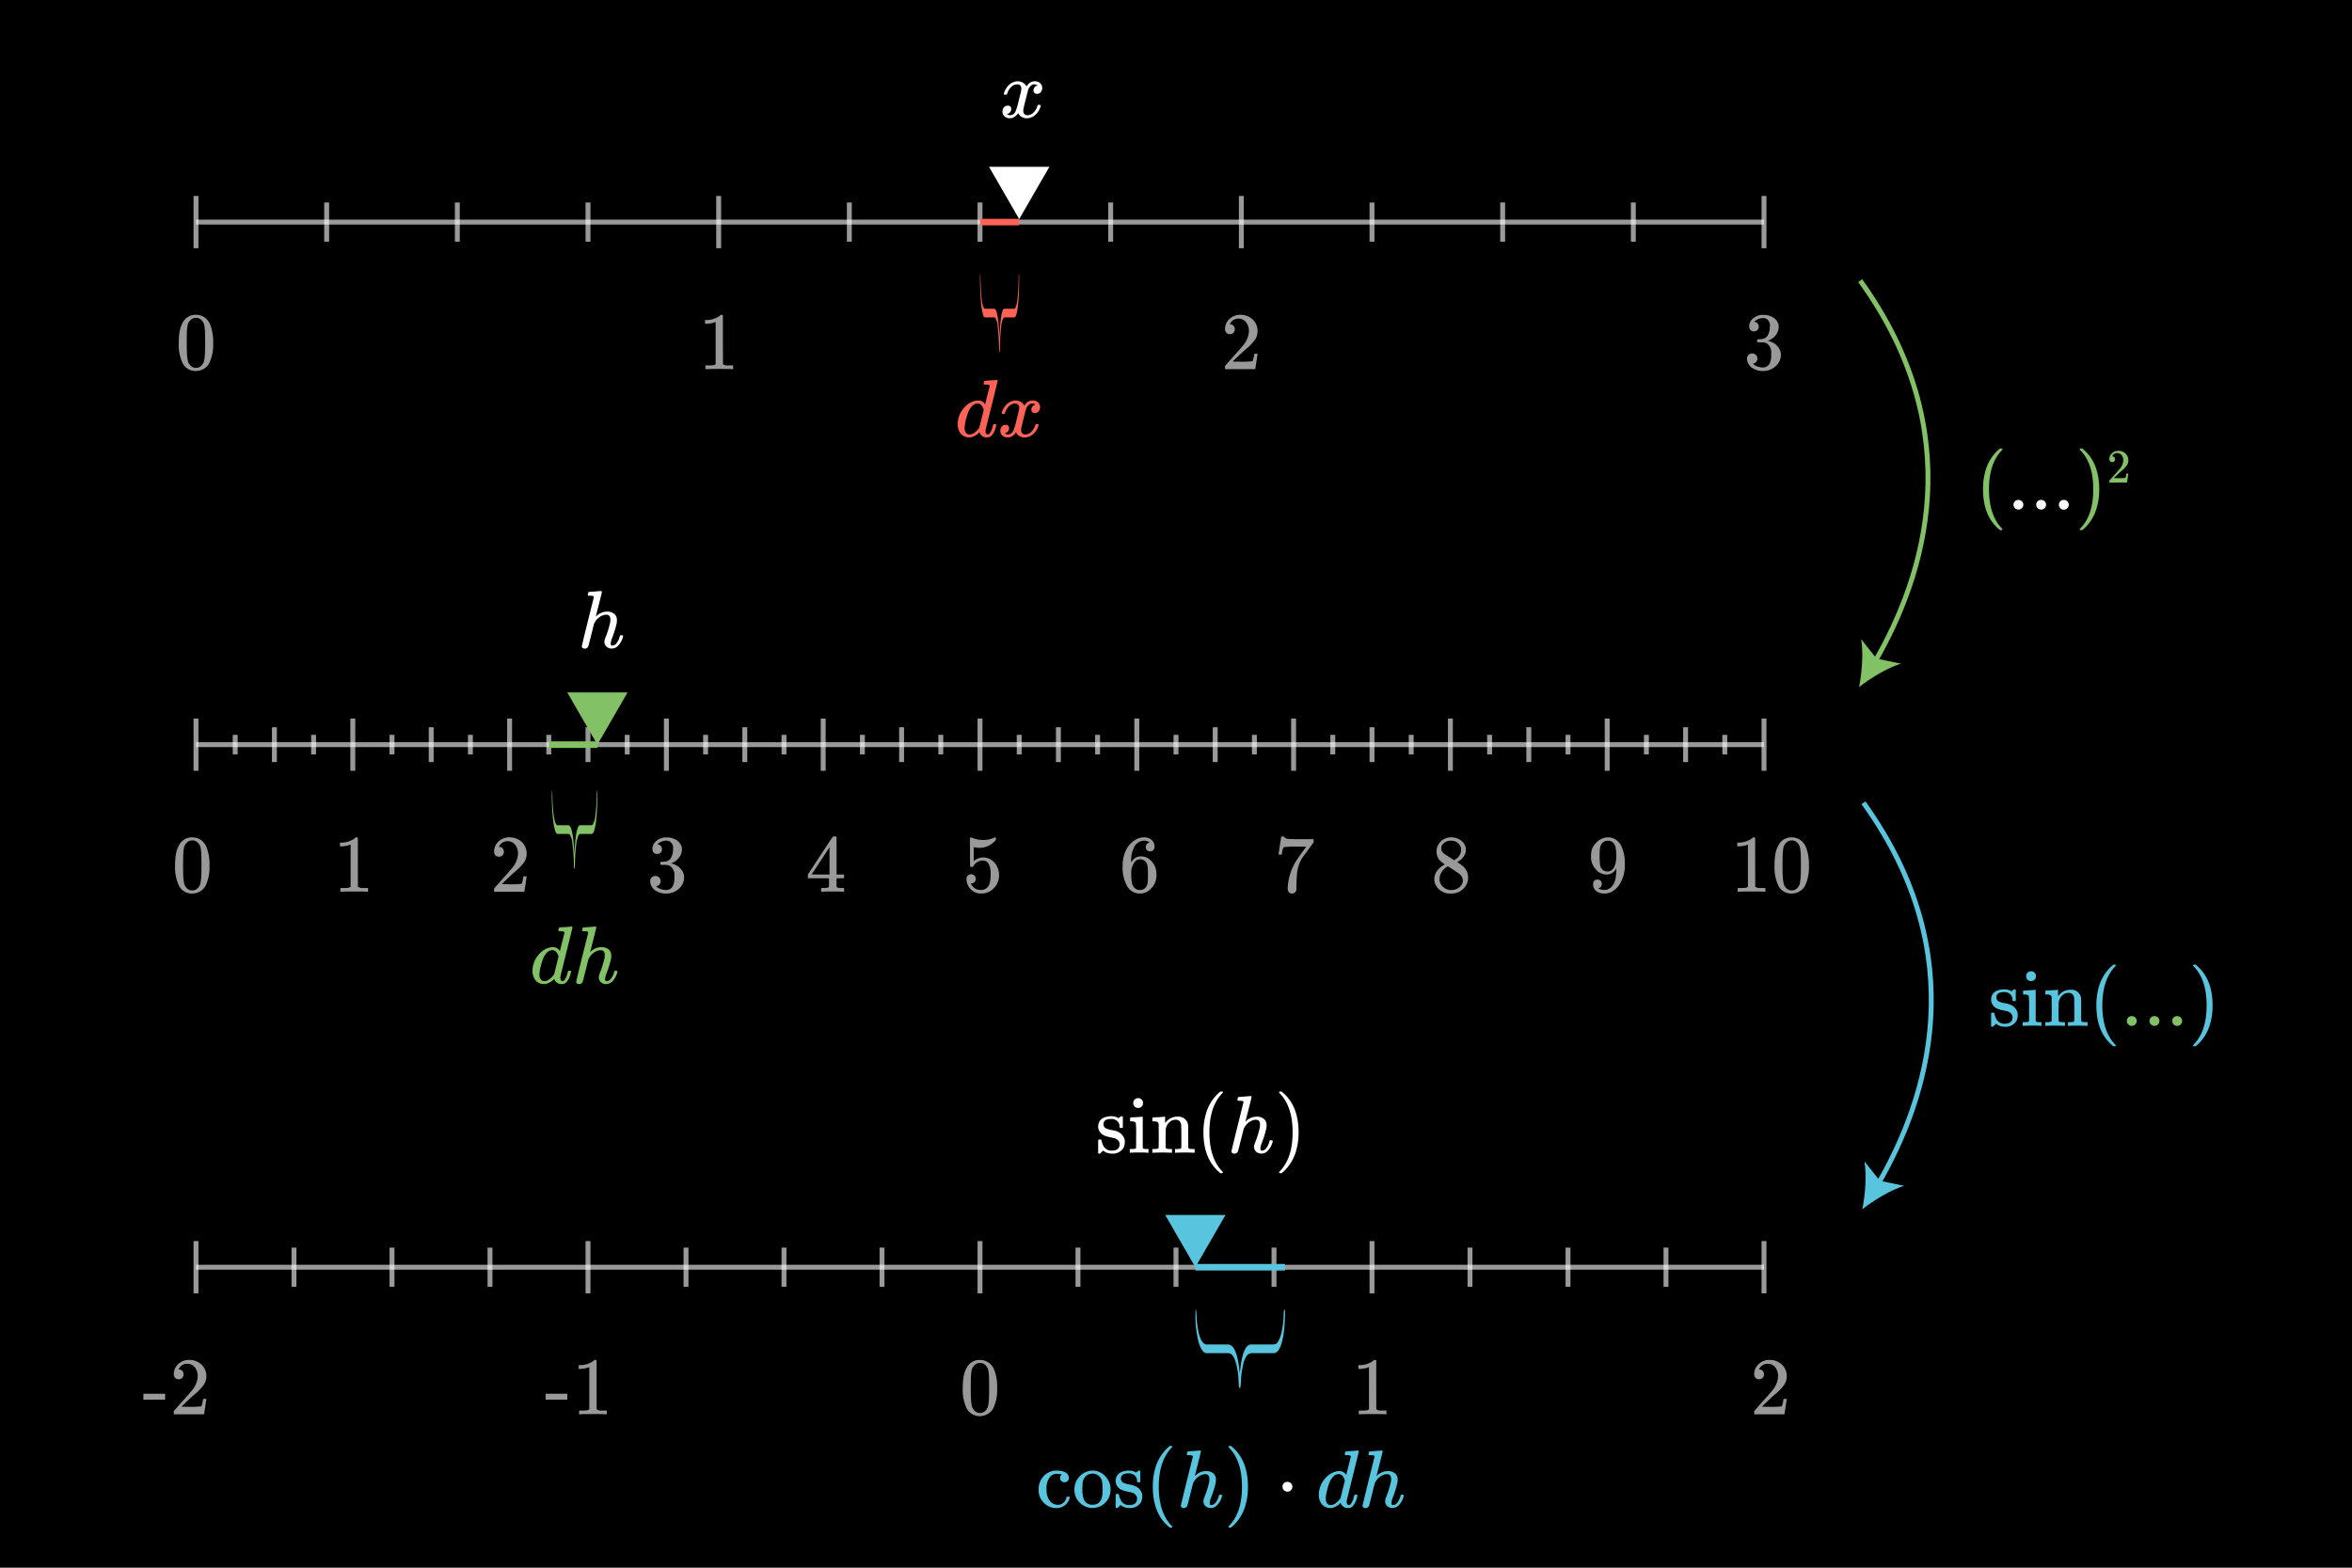 <svg xmlns="http://www.w3.org/2000/svg" width="720" height="480" viewBox="0 0 720 480"><rect width="720" height="480"/><line x1="60" y1="68" x2="540" y2="68" style="fill:none;stroke:#fff;stroke-miterlimit:10;stroke-width:1.5px;opacity:0.6"/><line x1="60" y1="60" x2="60" y2="76" style="fill:none;stroke:#fff;stroke-miterlimit:10;stroke-width:1.5px;opacity:0.6"/><line x1="540" y1="60" x2="540" y2="76" style="fill:none;stroke:#fff;stroke-miterlimit:10;stroke-width:1.5px;opacity:0.6"/><line x1="220" y1="60" x2="220" y2="76" style="fill:none;stroke:#fff;stroke-miterlimit:10;stroke-width:1.5px;opacity:0.6"/><line x1="140" y1="62" x2="140" y2="74" style="fill:none;stroke:#fff;stroke-miterlimit:10;stroke-width:1.5px;opacity:0.6"/><line x1="100" y1="62" x2="100" y2="74" style="fill:none;stroke:#fff;stroke-miterlimit:10;stroke-width:1.5px;opacity:0.6"/><line x1="180" y1="62" x2="180" y2="74" style="fill:none;stroke:#fff;stroke-miterlimit:10;stroke-width:1.5px;opacity:0.6"/><line x1="300" y1="62" x2="300" y2="74" style="fill:none;stroke:#fff;stroke-miterlimit:10;stroke-width:1.5px;opacity:0.6"/><line x1="260" y1="62" x2="260" y2="74" style="fill:none;stroke:#fff;stroke-miterlimit:10;stroke-width:1.5px;opacity:0.6"/><line x1="340" y1="62" x2="340" y2="74" style="fill:none;stroke:#fff;stroke-miterlimit:10;stroke-width:1.5px;opacity:0.6"/><line x1="460" y1="62" x2="460" y2="74" style="fill:none;stroke:#fff;stroke-miterlimit:10;stroke-width:1.5px;opacity:0.6"/><line x1="420" y1="62" x2="420" y2="74" style="fill:none;stroke:#fff;stroke-miterlimit:10;stroke-width:1.5px;opacity:0.6"/><line x1="500" y1="62" x2="500" y2="74" style="fill:none;stroke:#fff;stroke-miterlimit:10;stroke-width:1.5px;opacity:0.6"/><line x1="380" y1="60" x2="380" y2="76" style="fill:none;stroke:#fff;stroke-miterlimit:10;stroke-width:1.5px;opacity:0.6"/><line x1="60" y1="228" x2="540" y2="228" style="fill:none;stroke:#fff;stroke-miterlimit:10;stroke-width:1.5px;opacity:0.6"/><line x1="60" y1="220" x2="60" y2="236" style="fill:none;stroke:#fff;stroke-miterlimit:10;stroke-width:1.5px;opacity:0.6"/><line x1="108" y1="220" x2="108" y2="236" style="fill:none;stroke:#fff;stroke-miterlimit:10;stroke-width:1.5px;opacity:0.6"/><line x1="84" y1="222.667" x2="84" y2="233.333" style="fill:none;stroke:#fff;stroke-miterlimit:10;stroke-width:1.5px;opacity:0.6"/><line x1="72" y1="225" x2="72" y2="231" style="fill:none;stroke:#fff;stroke-miterlimit:10;stroke-width:1.5px;opacity:0.6"/><line x1="132" y1="222.667" x2="132" y2="233.333" style="fill:none;stroke:#fff;stroke-miterlimit:10;stroke-width:1.5px;opacity:0.6"/><line x1="180" y1="222.667" x2="180" y2="233.333" style="fill:none;stroke:#fff;stroke-miterlimit:10;stroke-width:1.5px;opacity:0.6"/><line x1="228" y1="222.667" x2="228" y2="233.333" style="fill:none;stroke:#fff;stroke-miterlimit:10;stroke-width:1.5px;opacity:0.6"/><line x1="156" y1="220" x2="156" y2="236" style="fill:none;stroke:#fff;stroke-miterlimit:10;stroke-width:1.5px;opacity:0.6"/><line x1="204" y1="220" x2="204" y2="236" style="fill:none;stroke:#fff;stroke-miterlimit:10;stroke-width:1.5px;opacity:0.6"/><line x1="252" y1="220" x2="252" y2="236" style="fill:none;stroke:#fff;stroke-miterlimit:10;stroke-width:1.5px;opacity:0.6"/><line x1="348" y1="220" x2="348" y2="236" style="fill:none;stroke:#fff;stroke-miterlimit:10;stroke-width:1.5px;opacity:0.6"/><line x1="396" y1="220" x2="396" y2="236" style="fill:none;stroke:#fff;stroke-miterlimit:10;stroke-width:1.5px;opacity:0.6"/><line x1="444" y1="220" x2="444" y2="236" style="fill:none;stroke:#fff;stroke-miterlimit:10;stroke-width:1.5px;opacity:0.6"/><line x1="492" y1="220" x2="492" y2="236" style="fill:none;stroke:#fff;stroke-miterlimit:10;stroke-width:1.5px;opacity:0.6"/><line x1="540" y1="220" x2="540" y2="236" style="fill:none;stroke:#fff;stroke-miterlimit:10;stroke-width:1.5px;opacity:0.6"/><line x1="300" y1="220" x2="300" y2="236" style="fill:none;stroke:#fff;stroke-miterlimit:10;stroke-width:1.5px;opacity:0.6"/><g style="opacity:0.6"><path d="M56.15,98.412a4.41,4.41,0,0,1,3.825-2.025,4.611,4.611,0,0,1,3.2,1.25,5.427,5.427,0,0,1,1.15,1.7,14.308,14.308,0,0,1,.925,5.7,13.064,13.064,0,0,1-1.075,5.926,4.333,4.333,0,0,1-2.05,2.1,4.708,4.708,0,0,1-2.125.526,4.4,4.4,0,0,1-4.2-2.625,13.051,13.051,0,0,1-1.075-5.926,19.434,19.434,0,0,1,.313-3.837A8.37,8.37,0,0,1,56.15,98.412Zm5.625-.3a2.306,2.306,0,0,0-1.775-.8,2.383,2.383,0,0,0-1.8.8,3,3,0,0,0-.75,1.4,15.356,15.356,0,0,0-.25,2.851c0,.1,0,.424-.013.975s-.012,1.008-.012,1.375q0,2.4.05,3.349a14.262,14.262,0,0,0,.3,2.513,2.829,2.829,0,0,0,.75,1.312,2.217,2.217,0,0,0,1.725.75,2.19,2.19,0,0,0,1.7-.75,2.846,2.846,0,0,0,.75-1.312,14.36,14.36,0,0,0,.3-2.513q.05-.949.05-3.349,0-.55-.012-1.375c-.009-.551-.013-.875-.013-.975a15.536,15.536,0,0,0-.25-2.851A3.021,3.021,0,0,0,61.775,98.113Z" style="fill:#fff"/></g><g style="opacity:0.6"><path d="M224.149,113.037q-.424-.074-3.974-.074-3.5,0-3.925.074h-.3v-1.15h.649a13.9,13.9,0,0,0,1.875-.075,1.587,1.587,0,0,0,.6-.3V98.588a.6.6,0,0,0-.2.074,7.34,7.34,0,0,1-2.575.475h-.475V97.988h.475a6.981,6.981,0,0,0,3.5-.951,3.5,3.5,0,0,0,.775-.574c.033-.051.133-.076.3-.076a.634.634,0,0,1,.425.15v7.475l.025,7.5a2.419,2.419,0,0,0,1.625.375h1.475v1.15Z" style="fill:#fff"/></g><g style="opacity:0.6"><path d="M376.5,102.312a1.4,1.4,0,0,1-1.1-.449,1.6,1.6,0,0,1-.4-1.1,4.094,4.094,0,0,1,1.361-3.086,4.579,4.579,0,0,1,3.264-1.289,5.417,5.417,0,0,1,3.562,1.164,4.875,4.875,0,0,1,1.737,3.037,7.569,7.569,0,0,1,.05.824,4.731,4.731,0,0,1-.875,2.725,16.46,16.46,0,0,1-2.825,2.875q-.9.775-2.5,2.3l-1.475,1.4,1.9.025a30.106,30.106,0,0,0,4.176-.125c.066-.017.149-.191.25-.525a16.193,16.193,0,0,0,.349-1.7v-.075h1v.075l-.7,4.576v.074H375v-.475a1.667,1.667,0,0,1,.049-.574q.025-.025,2.1-2.375,2.726-3.025,3.5-4a7.253,7.253,0,0,0,1.675-4.176,4.369,4.369,0,0,0-.862-2.761,2.877,2.877,0,0,0-2.413-1.114,2.743,2.743,0,0,0-2.35,1.3c-.033.066-.084.158-.15.274a.606.606,0,0,0-.075.15c0,.017.041.025.125.025a1.275,1.275,0,0,1,1.012.45,1.558,1.558,0,0,1,.389,1.05,1.5,1.5,0,0,1-.413,1.063A1.424,1.424,0,0,1,376.5,102.312Z" style="fill:#fff"/></g><g style="opacity:0.6"><path d="M536.925,101.463a1.363,1.363,0,0,1-1.063-.426,1.566,1.566,0,0,1-.388-1.1,3.015,3.015,0,0,1,1.125-2.386,4.776,4.776,0,0,1,2.6-1.139h.375c.583,0,.949.01,1.1.025a6.082,6.082,0,0,1,1.674.526,3.724,3.724,0,0,1,2.076,2.349,2.483,2.483,0,0,1,.075.676,4.162,4.162,0,0,1-.913,2.637,5.045,5.045,0,0,1-2.287,1.662c-.084.034-.084.059,0,.076a1.678,1.678,0,0,0,.25.074,5.335,5.335,0,0,1,2.575,1.588,3.829,3.829,0,0,1,1.05,2.637,4.369,4.369,0,0,1-.475,1.975,4.958,4.958,0,0,1-1.963,2.113,5.688,5.688,0,0,1-3.037.838,5.99,5.99,0,0,1-2.926-.7,3.591,3.591,0,0,1-1.724-1.875,2.815,2.815,0,0,1-.25-1.225,1.492,1.492,0,0,1,.463-1.137,1.664,1.664,0,0,1,2.261.012,1.526,1.526,0,0,1,.45,1.125,1.593,1.593,0,0,1-.325,1,1.477,1.477,0,0,1-.875.551l-.175.049a4.707,4.707,0,0,0,3.1,1.125,2.23,2.23,0,0,0,2.074-1.325,5.741,5.741,0,0,0,.426-2.525v-.5a3.2,3.2,0,0,0-1.6-3.174,5.233,5.233,0,0,0-1.524-.176l-1.051-.025-.074-.049a.918.918,0,0,1-.051-.4.6.6,0,0,1,.075-.375.2.2,0,0,1,.125-.076,8.755,8.755,0,0,0,1.451-.125,2.164,2.164,0,0,0,1.674-1.237,5.513,5.513,0,0,0,.576-2.613,2.376,2.376,0,0,0-.875-2.174,2.07,2.07,0,0,0-1.175-.351,3.7,3.7,0,0,0-2.2.675,1.1,1.1,0,0,0-.225.162,1.642,1.642,0,0,0-.2.213l-.075.1c.049.017.108.034.174.051a1.191,1.191,0,0,1,.838.474,1.528,1.528,0,0,1,.337.975,1.377,1.377,0,0,1-.412,1.014A1.441,1.441,0,0,1,536.925,101.463Z" style="fill:#fff"/></g><line x1="276" y1="222.667" x2="276" y2="233.333" style="fill:none;stroke:#fff;stroke-miterlimit:10;stroke-width:1.5px;opacity:0.6"/><line x1="324" y1="222.667" x2="324" y2="233.333" style="fill:none;stroke:#fff;stroke-miterlimit:10;stroke-width:1.5px;opacity:0.6"/><line x1="372" y1="222.667" x2="372" y2="233.333" style="fill:none;stroke:#fff;stroke-miterlimit:10;stroke-width:1.5px;opacity:0.6"/><line x1="420" y1="222.667" x2="420" y2="233.333" style="fill:none;stroke:#fff;stroke-miterlimit:10;stroke-width:1.5px;opacity:0.6"/><line x1="468" y1="222.667" x2="468" y2="233.333" style="fill:none;stroke:#fff;stroke-miterlimit:10;stroke-width:1.5px;opacity:0.6"/><line x1="516" y1="222.667" x2="516" y2="233.333" style="fill:none;stroke:#fff;stroke-miterlimit:10;stroke-width:1.5px;opacity:0.6"/><line x1="60" y1="388" x2="540" y2="388" style="fill:none;stroke:#fff;stroke-miterlimit:10;stroke-width:1.5px;opacity:0.6"/><line x1="60" y1="380" x2="60" y2="396" style="fill:none;stroke:#fff;stroke-miterlimit:10;stroke-width:1.5px;opacity:0.6"/><line x1="420" y1="380" x2="420" y2="396" style="fill:none;stroke:#fff;stroke-miterlimit:10;stroke-width:1.5px;opacity:0.6"/><line x1="540" y1="380" x2="540" y2="396" style="fill:none;stroke:#fff;stroke-miterlimit:10;stroke-width:1.5px;opacity:0.6"/><line x1="180" y1="380" x2="180" y2="396" style="fill:none;stroke:#fff;stroke-miterlimit:10;stroke-width:1.5px;opacity:0.6"/><line x1="120" y1="382" x2="120" y2="394" style="fill:none;stroke:#fff;stroke-miterlimit:10;stroke-width:1.5px;opacity:0.6"/><line x1="90" y1="382" x2="90" y2="394" style="fill:none;stroke:#fff;stroke-miterlimit:10;stroke-width:1.5px;opacity:0.6"/><line x1="150" y1="382" x2="150" y2="394" style="fill:none;stroke:#fff;stroke-miterlimit:10;stroke-width:1.5px;opacity:0.6"/><line x1="240" y1="382" x2="240" y2="394" style="fill:none;stroke:#fff;stroke-miterlimit:10;stroke-width:1.5px;opacity:0.6"/><line x1="210" y1="382" x2="210" y2="394" style="fill:none;stroke:#fff;stroke-miterlimit:10;stroke-width:1.5px;opacity:0.6"/><line x1="270" y1="382" x2="270" y2="394" style="fill:none;stroke:#fff;stroke-miterlimit:10;stroke-width:1.5px;opacity:0.6"/><line x1="360" y1="382" x2="360" y2="394" style="fill:none;stroke:#fff;stroke-miterlimit:10;stroke-width:1.5px;opacity:0.6"/><line x1="330" y1="382" x2="330" y2="394" style="fill:none;stroke:#fff;stroke-miterlimit:10;stroke-width:1.5px;opacity:0.6"/><line x1="390" y1="382" x2="390" y2="394" style="fill:none;stroke:#fff;stroke-miterlimit:10;stroke-width:1.5px;opacity:0.6"/><line x1="480" y1="382" x2="480" y2="394" style="fill:none;stroke:#fff;stroke-miterlimit:10;stroke-width:1.5px;opacity:0.6"/><line x1="450" y1="382" x2="450" y2="394" style="fill:none;stroke:#fff;stroke-miterlimit:10;stroke-width:1.5px;opacity:0.6"/><line x1="510" y1="382" x2="510" y2="394" style="fill:none;stroke:#fff;stroke-miterlimit:10;stroke-width:1.5px;opacity:0.6"/><line x1="300" y1="380" x2="300" y2="396" style="fill:none;stroke:#fff;stroke-miterlimit:10;stroke-width:1.5px;opacity:0.6"/><g style="opacity:0.6"><path d="M43.9,428.561v-1.824h6.65v1.824Z" style="fill:#fff"/><path d="M54.7,422.311a1.4,1.4,0,0,1-1.1-.449,1.6,1.6,0,0,1-.4-1.1,4.1,4.1,0,0,1,1.362-3.087,4.583,4.583,0,0,1,3.263-1.288,5.42,5.42,0,0,1,3.563,1.163,4.88,4.88,0,0,1,1.737,3.037,7.6,7.6,0,0,1,.05.825,4.731,4.731,0,0,1-.875,2.725,16.584,16.584,0,0,1-2.826,2.875q-.9.774-2.5,2.3l-1.474,1.4,1.9.025a30.085,30.085,0,0,0,4.175-.125q.1-.024.25-.525a16.088,16.088,0,0,0,.35-1.7v-.076h1v.076l-.7,4.575v.075H53.2v-.476a1.686,1.686,0,0,1,.05-.574q.024-.024,2.1-2.375,2.726-3.024,3.5-4a7.239,7.239,0,0,0,1.676-4.176,4.37,4.37,0,0,0-.863-2.761,2.874,2.874,0,0,0-2.412-1.114,2.743,2.743,0,0,0-2.35,1.3c-.034.067-.084.158-.15.275a.553.553,0,0,0-.075.15c0,.017.042.024.125.024a1.271,1.271,0,0,1,1.012.451,1.559,1.559,0,0,1,.388,1.049,1.492,1.492,0,0,1-.413,1.063A1.421,1.421,0,0,1,54.7,422.311Z" style="fill:#fff"/></g><g style="opacity:0.6"><path d="M55.025,258.412a4.41,4.41,0,0,1,3.825-2.025,4.611,4.611,0,0,1,3.2,1.25,5.434,5.434,0,0,1,1.15,1.7,14.317,14.317,0,0,1,.925,5.7,13.056,13.056,0,0,1-1.075,5.925,4.331,4.331,0,0,1-2.05,2.1,4.707,4.707,0,0,1-2.125.525,4.4,4.4,0,0,1-4.2-2.625,13.043,13.043,0,0,1-1.075-5.925,19.42,19.42,0,0,1,.313-3.837A8.37,8.37,0,0,1,55.025,258.412Zm5.625-.3a2.3,2.3,0,0,0-1.775-.8,2.382,2.382,0,0,0-1.8.8,3.006,3.006,0,0,0-.75,1.4,15.352,15.352,0,0,0-.25,2.85q0,.15-.013.975t-.012,1.375q0,2.4.05,3.35a14.262,14.262,0,0,0,.3,2.513,2.838,2.838,0,0,0,.75,1.312,2.217,2.217,0,0,0,1.725.75,2.19,2.19,0,0,0,1.7-.75,2.856,2.856,0,0,0,.75-1.312,14.36,14.36,0,0,0,.3-2.513q.05-.95.05-3.35,0-.549-.012-1.375t-.013-.975a15.532,15.532,0,0,0-.25-2.85A3.024,3.024,0,0,0,60.65,258.112Z" style="fill:#fff"/></g><g style="opacity:0.6"><path d="M112.4,273.037q-.426-.075-3.975-.075-3.5,0-3.925.075h-.3v-1.15h.65a14.1,14.1,0,0,0,1.875-.075,1.6,1.6,0,0,0,.6-.3V258.587a.606.606,0,0,0-.2.075,7.363,7.363,0,0,1-2.575.475h-.475v-1.15h.475a6.97,6.97,0,0,0,3.5-.95,3.448,3.448,0,0,0,.775-.575q.05-.075.3-.075a.631.631,0,0,1,.425.15v7.475l.025,7.5a2.419,2.419,0,0,0,1.625.375h1.475v1.15Z" style="fill:#fff"/></g><g style="opacity:0.6"><path d="M152.75,262.312a1.4,1.4,0,0,1-1.1-.45,1.594,1.594,0,0,1-.4-1.1,4.1,4.1,0,0,1,1.362-3.087,4.581,4.581,0,0,1,3.263-1.288,5.413,5.413,0,0,1,3.562,1.163,4.879,4.879,0,0,1,1.738,3.037,7.584,7.584,0,0,1,.049.825,4.723,4.723,0,0,1-.875,2.725,16.553,16.553,0,0,1-2.824,2.875q-.9.776-2.5,2.3l-1.475,1.4,1.9.025a29.9,29.9,0,0,0,4.175-.125c.066-.016.15-.191.25-.525a15.867,15.867,0,0,0,.349-1.7v-.075h1v.075l-.7,4.575v.075H151.25v-.475a1.666,1.666,0,0,1,.05-.575q.024-.024,2.1-2.375,2.726-3.024,3.5-4a7.251,7.251,0,0,0,1.675-4.175,4.378,4.378,0,0,0-.862-2.762,2.879,2.879,0,0,0-2.413-1.113,2.744,2.744,0,0,0-2.35,1.3c-.034.067-.084.158-.15.275a.573.573,0,0,0-.076.15c0,.017.042.025.125.025a1.274,1.274,0,0,1,1.013.45,1.557,1.557,0,0,1,.388,1.05,1.5,1.5,0,0,1-.412,1.063A1.426,1.426,0,0,1,152.75,262.312Z" style="fill:#fff"/></g><g style="opacity:0.6"><path d="M201.175,261.462a1.364,1.364,0,0,1-1.063-.425,1.566,1.566,0,0,1-.388-1.1,3.017,3.017,0,0,1,1.125-2.387,4.785,4.785,0,0,1,2.6-1.138h.375c.583,0,.95.009,1.1.025a6.078,6.078,0,0,1,1.674.525,3.725,3.725,0,0,1,2.076,2.35,2.475,2.475,0,0,1,.075.675,4.168,4.168,0,0,1-.912,2.638,5.063,5.063,0,0,1-2.288,1.662q-.125.051,0,.075a1.52,1.52,0,0,0,.25.075,5.341,5.341,0,0,1,2.575,1.587,3.832,3.832,0,0,1,1.05,2.638,4.369,4.369,0,0,1-.475,1.975,4.964,4.964,0,0,1-1.963,2.113,5.7,5.7,0,0,1-3.037.837,5.983,5.983,0,0,1-2.925-.7,3.6,3.6,0,0,1-1.725-1.875,2.815,2.815,0,0,1-.25-1.225,1.5,1.5,0,0,1,.463-1.138,1.664,1.664,0,0,1,2.262.013,1.526,1.526,0,0,1,.449,1.125,1.6,1.6,0,0,1-.324,1,1.474,1.474,0,0,1-.875.55l-.176.05a4.707,4.707,0,0,0,3.1,1.125,2.231,2.231,0,0,0,2.075-1.325,5.747,5.747,0,0,0,.425-2.525v-.5a3.2,3.2,0,0,0-1.6-3.175,5.239,5.239,0,0,0-1.524-.175l-1.05-.025-.075-.05a.917.917,0,0,1-.05-.4.6.6,0,0,1,.074-.375.208.208,0,0,1,.125-.075,8.755,8.755,0,0,0,1.451-.125,2.161,2.161,0,0,0,1.674-1.238,5.509,5.509,0,0,0,.576-2.612,2.378,2.378,0,0,0-.875-2.175,2.075,2.075,0,0,0-1.175-.35,3.7,3.7,0,0,0-2.2.675,1.065,1.065,0,0,0-.225.162,1.58,1.58,0,0,0-.2.213l-.075.1c.049.017.108.034.174.05a1.192,1.192,0,0,1,.838.475,1.527,1.527,0,0,1,.338.975,1.376,1.376,0,0,1-.413,1.013A1.436,1.436,0,0,1,201.175,261.462Z" style="fill:#fff"/></g><g style="opacity:0.6"><path d="M167.025,428.561v-1.824h6.65v1.824Z" style="fill:#fff"/><path d="M185.474,433.037q-.424-.075-3.974-.075-3.5,0-3.926.075h-.3v-1.15h.65a13.874,13.874,0,0,0,1.875-.076,1.594,1.594,0,0,0,.6-.3V418.587a.609.609,0,0,0-.2.075,7.38,7.38,0,0,1-2.574.475h-.475v-1.15h.475a6.991,6.991,0,0,0,3.5-.95,3.478,3.478,0,0,0,.775-.575c.033-.05.133-.075.3-.075a.628.628,0,0,1,.426.15v7.475l.025,7.5a2.419,2.419,0,0,0,1.625.375h1.475v1.15Z" style="fill:#fff"/></g><g style="opacity:0.6"><path d="M296.149,418.412a4.408,4.408,0,0,1,3.825-2.025,4.609,4.609,0,0,1,3.2,1.25,5.405,5.405,0,0,1,1.15,1.7,14.294,14.294,0,0,1,.926,5.7,13.058,13.058,0,0,1-1.076,5.925,4.327,4.327,0,0,1-2.049,2.1,4.7,4.7,0,0,1-2.125.526,4.405,4.405,0,0,1-4.2-2.625,13.046,13.046,0,0,1-1.075-5.925,19.438,19.438,0,0,1,.313-3.838A8.373,8.373,0,0,1,296.149,418.412Zm5.625-.3a2.305,2.305,0,0,0-1.774-.8,2.384,2.384,0,0,0-1.8.8,3,3,0,0,0-.75,1.4,15.432,15.432,0,0,0-.25,2.85q0,.15-.012.975t-.013,1.375q0,2.4.05,3.349a14.248,14.248,0,0,0,.3,2.513,2.854,2.854,0,0,0,.75,1.313,2.218,2.218,0,0,0,1.726.75,2.188,2.188,0,0,0,1.7-.75,2.837,2.837,0,0,0,.75-1.313,14.421,14.421,0,0,0,.3-2.513q.05-.948.049-3.349,0-.549-.012-1.375t-.013-.975a15.432,15.432,0,0,0-.25-2.85A3.02,3.02,0,0,0,301.774,418.112Z" style="fill:#fff"/></g><g style="opacity:0.6"><path d="M424.15,433.037q-.426-.075-3.975-.075-3.5,0-3.925.075h-.3v-1.15h.649a13.833,13.833,0,0,0,1.875-.076,1.589,1.589,0,0,0,.6-.3V418.587a.591.591,0,0,0-.2.075,7.385,7.385,0,0,1-2.575.475h-.475v-1.15h.475a6.991,6.991,0,0,0,3.5-.95,3.5,3.5,0,0,0,.775-.575q.05-.075.3-.075a.628.628,0,0,1,.425.15v7.475l.025,7.5a2.419,2.419,0,0,0,1.625.375h1.475v1.15Z" style="fill:#fff"/></g><g style="opacity:0.6"><path d="M538.5,422.311a1.394,1.394,0,0,1-1.1-.449,1.6,1.6,0,0,1-.4-1.1,4.1,4.1,0,0,1,1.362-3.087,4.581,4.581,0,0,1,3.263-1.288,5.413,5.413,0,0,1,3.562,1.163,4.876,4.876,0,0,1,1.738,3.037,7.584,7.584,0,0,1,.049.825,4.723,4.723,0,0,1-.875,2.725,16.553,16.553,0,0,1-2.824,2.875q-.9.774-2.5,2.3l-1.475,1.4,1.9.025a30.085,30.085,0,0,0,4.175-.125c.066-.016.15-.191.25-.525a15.929,15.929,0,0,0,.349-1.7v-.076h1v.076l-.7,4.575v.075H537v-.476a1.658,1.658,0,0,1,.05-.574q.024-.024,2.1-2.375,2.726-3.024,3.5-4a7.251,7.251,0,0,0,1.675-4.176,4.375,4.375,0,0,0-.862-2.761,2.877,2.877,0,0,0-2.413-1.114,2.743,2.743,0,0,0-2.35,1.3c-.034.067-.084.158-.15.275a.573.573,0,0,0-.076.15c0,.017.042.024.125.024a1.275,1.275,0,0,1,1.013.451,1.554,1.554,0,0,1,.388,1.049,1.5,1.5,0,0,1-.412,1.063A1.426,1.426,0,0,1,538.5,422.311Z" style="fill:#fff"/></g><g style="opacity:0.6"><path d="M258.162,273.037q-.349-.075-3.225-.075-3,0-3.349.075h-.226v-1.15h.775a5.272,5.272,0,0,0,1.326-.125.447.447,0,0,0,.3-.25q.025-.05.025-1.35v-1.25h-6.475v-1.15l3.776-5.775q3.823-5.8,3.875-5.825a1.314,1.314,0,0,1,.524-.05h.45l.151.15v11.5h2.3v1.15h-2.3v1.275c0,.684,0,1.083.011,1.2a.457.457,0,0,0,.138.3,3.168,3.168,0,0,0,1.425.2h.725v1.15Zm-4.225-5.275v-8.35l-5.474,8.325,2.724.025Z" style="fill:#fff"/></g><g style="opacity:0.6"><path d="M297.287,267.687a1.381,1.381,0,0,1,1.013.412,1.415,1.415,0,0,1,.413,1.038,1.29,1.29,0,0,1-.426.975,1.351,1.351,0,0,1-.949.4h-.176l.075.125a3.251,3.251,0,0,0,1.15,1.325,3.177,3.177,0,0,0,1.826.525,2.655,2.655,0,0,0,2.549-1.5,7.631,7.631,0,0,0,.475-3.2,6.224,6.224,0,0,0-.675-3.475,1.966,1.966,0,0,0-1.6-.825,3.221,3.221,0,0,0-2.951,1.7.473.473,0,0,1-.188.212,1.073,1.073,0,0,1-.361.038q-.426,0-.476-.15-.051-.1-.05-4.375,0-.75-.012-1.775t-.013-1.3c0-.933.051-1.4.15-1.4a.147.147,0,0,1,.1-.05l.45.15a8.866,8.866,0,0,0,3.325.65,8.5,8.5,0,0,0,3.4-.7.781.781,0,0,1,.324-.1q.2,0,.2.45v.325a6.391,6.391,0,0,1-5.125,2.425,6,6,0,0,1-1.4-.15l-.25-.05v4.3a4.286,4.286,0,0,1,3.949-1.025,4.739,4.739,0,0,1,2.738,1.9,5.759,5.759,0,0,1,1.063,3.45,5.468,5.468,0,0,1-1.588,3.925,5.216,5.216,0,0,1-3.912,1.65,4.159,4.159,0,0,1-2.676-.875,2.768,2.768,0,0,1-.824-.825,4.425,4.425,0,0,1-.951-2.225q0-.075-.012-.237c-.009-.109-.013-.188-.013-.238a1.491,1.491,0,0,1,.4-1.1A1.392,1.392,0,0,1,297.287,267.687Z" style="fill:#fff"/></g><g style="opacity:0.6"><path d="M351.937,258.012a2.357,2.357,0,0,0-1.549-.625,3.58,3.58,0,0,0-2.925,1.5,8.679,8.679,0,0,0-1.176,5.05l.025.1.2-.325a3.2,3.2,0,0,1,2.774-1.5,4.187,4.187,0,0,1,2.025.475,5.209,5.209,0,0,1,1.2,1.013,6.309,6.309,0,0,1,.974,1.412,6.706,6.706,0,0,1,.526,2.675v.45a4.433,4.433,0,0,1-.125,1.075,5.629,5.629,0,0,1-1.55,2.775,4.592,4.592,0,0,1-2.4,1.4,4.18,4.18,0,0,1-1,.1,4.352,4.352,0,0,1-.849-.075,4.427,4.427,0,0,1-2.95-2,11.664,11.664,0,0,1-1.476-6.3,11.009,11.009,0,0,1,.95-4.725,7.488,7.488,0,0,1,2.651-3.15,4.98,4.98,0,0,1,2.924-.95,3.426,3.426,0,0,1,2.338.775,2.677,2.677,0,0,1,.887,2.125,1.38,1.38,0,0,1-.362,1,1.278,1.278,0,0,1-.962.375,1.323,1.323,0,0,1-.963-.35,1.289,1.289,0,0,1-.362-.975A1.236,1.236,0,0,1,351.937,258.012Zm-1.1,6a2.184,2.184,0,0,0-1.8-.9,2.032,2.032,0,0,0-1.5.575,5.422,5.422,0,0,0-1.225,3.95,10.585,10.585,0,0,0,.3,3.075,2.871,2.871,0,0,0,.851,1.275,2.091,2.091,0,0,0,1.425.525,2.244,2.244,0,0,0,1.95-.95,2.751,2.751,0,0,0,.474-1.25,16.446,16.446,0,0,0,.1-2.1v-.8a17,17,0,0,0-.1-2.15A2.756,2.756,0,0,0,350.838,264.012Z" style="fill:#fff"/></g><g style="opacity:0.6"><path d="M391.375,261.587q.024-.05.425-2.725l.4-2.675c0-.033.166-.05.5-.05h.5v.1q0,.25.375.425a3.916,3.916,0,0,0,1.313.225q.938.051,4.211.05h3.026v.975l-1.7,2.325q-.375.525-.85,1.162t-.726.988c-.167.234-.266.375-.3.425a11.532,11.532,0,0,0-1.55,5.425q-.1,1.026-.125,2.8c0,.233,0,.472-.013.713s-.013.437-.013.587v.225a1.27,1.27,0,0,1-.487.725,1.342,1.342,0,0,1-.838.3,1.219,1.219,0,0,1-.962-.412,1.666,1.666,0,0,1-.362-1.138q0-.375.1-1.425a17.478,17.478,0,0,1,2.325-6.775q.5-.8,2.1-3.025l1.151-1.575H397.55a29.386,29.386,0,0,0-4.576.15c-.066.034-.158.217-.274.55a8.186,8.186,0,0,0-.25,1.175,3.088,3.088,0,0,1-.075.475v.075h-1Z" style="fill:#fff"/></g><g style="opacity:0.6"><path d="M442.3,264.662a7.4,7.4,0,0,1-1.888-1.675,4.3,4.3,0,0,1-.263-4.1,4.45,4.45,0,0,1,1.614-1.812,4.379,4.379,0,0,1,2.437-.688,4.964,4.964,0,0,1,2.949.887,3.689,3.689,0,0,1,1.551,2.288,4.707,4.707,0,0,1,.024.6,3.71,3.71,0,0,1-.049.75,4.672,4.672,0,0,1-2.276,2.85l-.3.2q1.4.951,1.451,1a4.7,4.7,0,0,1,.387,7.187,5.129,5.129,0,0,1-3.713,1.438,5,5,0,0,1-4.524-2.25,3.716,3.716,0,0,1-.625-2.175Q439.075,266.438,442.3,264.662Zm-1.625,4.45a3.129,3.129,0,0,0,1.075,2.438,3.634,3.634,0,0,0,2.5.962,4.049,4.049,0,0,0,1.862-.425,3.1,3.1,0,0,0,1.263-1.1,2.472,2.472,0,0,0,.425-1.375,2.543,2.543,0,0,0-.875-1.9q-.2-.2-2.076-1.425-.349-.225-.762-.487c-.275-.175-.488-.313-.637-.413l-.2-.125-.3.15a4.86,4.86,0,0,0-2.075,2.5A4.088,4.088,0,0,0,440.675,269.112Zm6.6-8.9a2.58,2.58,0,0,0-.7-1.825,3.113,3.113,0,0,0-1.7-.95,8.159,8.159,0,0,0-.825-.025,3.021,3.021,0,0,0-2.225.9,1.805,1.805,0,0,0-.625,1.375,1.965,1.965,0,0,0,.9,1.7q.125.126,1.6,1.05l1.449.95c.017-.016.125-.087.325-.212a2.576,2.576,0,0,0,.451-.338A3.244,3.244,0,0,0,447.274,260.212Z" style="fill:#fff"/></g><g style="opacity:0.6"><path d="M490.325,270.637a1.417,1.417,0,0,1-.263.875,1.057,1.057,0,0,1-.687.425l-.1.025c0,.017.059.062.176.137a.984.984,0,0,0,.274.138,3.576,3.576,0,0,0,1.425.25,2.756,2.756,0,0,0,.651-.05,3.427,3.427,0,0,0,2.025-1.55q.974-1.4.975-4.85v-.175l-.125.2a3.2,3.2,0,0,1-2.875,1.7,4.24,4.24,0,0,1-3.4-1.725,5.416,5.416,0,0,1-1.349-3.9,6.215,6.215,0,0,1,.387-2.375,5.994,5.994,0,0,1,1.337-1.875,4.945,4.945,0,0,1,3.1-1.475l.075-.025h.125q.05,0,.162.012a1.616,1.616,0,0,0,.188.013,3.5,3.5,0,0,1,.724.05,4.738,4.738,0,0,1,3.176,2.575,12.8,12.8,0,0,1,1.074,5.65,11.054,11.054,0,0,1-1.5,5.925,6.818,6.818,0,0,1-2.112,2.188,4.749,4.749,0,0,1-2.587.787,4.06,4.06,0,0,1-2.538-.738,2.527,2.527,0,0,1-.962-2.137q0-1.4,1.324-1.4a1.228,1.228,0,0,1,1.3,1.325Zm2.524-13.175a3.8,3.8,0,0,0-.7-.05,2.216,2.216,0,0,0-1.625.675,2.673,2.673,0,0,0-.687,1.312,14.281,14.281,0,0,0-.162,2.613,22.721,22.721,0,0,0,.125,2.7,2.51,2.51,0,0,0,.737,1.538,2.166,2.166,0,0,0,1.562.587h.1a2.3,2.3,0,0,0,1.962-1.412,7.274,7.274,0,0,0,.612-3.138,13.734,13.734,0,0,0-.2-2.8,2.7,2.7,0,0,0-.613-1.3A2.093,2.093,0,0,0,492.849,257.462Z" style="fill:#fff"/></g><g style="opacity:0.6"><path d="M540.149,273.037q-.424-.075-3.974-.075-3.5,0-3.925.075h-.3v-1.15h.649a14.075,14.075,0,0,0,1.875-.075,1.6,1.6,0,0,0,.6-.3V258.587a.591.591,0,0,0-.2.075,7.363,7.363,0,0,1-2.575.475h-.475v-1.15h.475a6.97,6.97,0,0,0,3.5-.95,3.47,3.47,0,0,0,.775-.575q.049-.075.3-.075a.634.634,0,0,1,.425.15v7.475l.025,7.5a2.419,2.419,0,0,0,1.625.375h1.475v1.15Z" style="fill:#fff"/><path d="M544.649,258.412a4.412,4.412,0,0,1,3.825-2.025,4.613,4.613,0,0,1,3.2,1.25,5.451,5.451,0,0,1,1.15,1.7,14.317,14.317,0,0,1,.925,5.7,13.056,13.056,0,0,1-1.075,5.925,4.335,4.335,0,0,1-2.05,2.1,4.71,4.71,0,0,1-2.125.525,4.4,4.4,0,0,1-4.2-2.625,13.041,13.041,0,0,1-1.076-5.925,19.5,19.5,0,0,1,.313-3.837A8.391,8.391,0,0,1,544.649,258.412Zm5.625-.3a2.3,2.3,0,0,0-1.774-.8,2.382,2.382,0,0,0-1.8.8,3.006,3.006,0,0,0-.75,1.4,15.352,15.352,0,0,0-.25,2.85c0,.1,0,.425-.013.975s-.012,1.009-.012,1.375q0,2.4.049,3.35a14.36,14.36,0,0,0,.3,2.513,2.856,2.856,0,0,0,.75,1.312,2.219,2.219,0,0,0,1.726.75,2.192,2.192,0,0,0,1.7-.75,2.856,2.856,0,0,0,.75-1.312,14.459,14.459,0,0,0,.3-2.513q.05-.95.05-3.35,0-.549-.013-1.375t-.013-.975a15.352,15.352,0,0,0-.25-2.85A3.006,3.006,0,0,0,550.274,258.112Z" style="fill:#fff"/></g><line x1="96" y1="225" x2="96" y2="231" style="fill:none;stroke:#fff;stroke-miterlimit:10;stroke-width:1.5px;opacity:0.6"/><line x1="120" y1="225" x2="120" y2="231" style="fill:none;stroke:#fff;stroke-miterlimit:10;stroke-width:1.5px;opacity:0.6"/><line x1="144" y1="225" x2="144" y2="231" style="fill:none;stroke:#fff;stroke-miterlimit:10;stroke-width:1.5px;opacity:0.6"/><line x1="168" y1="225" x2="168" y2="231" style="fill:none;stroke:#fff;stroke-miterlimit:10;stroke-width:1.5px;opacity:0.6"/><line x1="192" y1="225" x2="192" y2="231" style="fill:none;stroke:#fff;stroke-miterlimit:10;stroke-width:1.5px;opacity:0.6"/><line x1="216" y1="225" x2="216" y2="231" style="fill:none;stroke:#fff;stroke-miterlimit:10;stroke-width:1.5px;opacity:0.6"/><line x1="240" y1="225" x2="240" y2="231" style="fill:none;stroke:#fff;stroke-miterlimit:10;stroke-width:1.5px;opacity:0.6"/><line x1="264" y1="225" x2="264" y2="231" style="fill:none;stroke:#fff;stroke-miterlimit:10;stroke-width:1.5px;opacity:0.6"/><line x1="288" y1="225" x2="288" y2="231" style="fill:none;stroke:#fff;stroke-miterlimit:10;stroke-width:1.5px;opacity:0.6"/><line x1="312" y1="225" x2="312" y2="231" style="fill:none;stroke:#fff;stroke-miterlimit:10;stroke-width:1.5px;opacity:0.6"/><line x1="336" y1="225" x2="336" y2="231" style="fill:none;stroke:#fff;stroke-miterlimit:10;stroke-width:1.5px;opacity:0.6"/><line x1="360" y1="225" x2="360" y2="231" style="fill:none;stroke:#fff;stroke-miterlimit:10;stroke-width:1.5px;opacity:0.6"/><line x1="384" y1="225" x2="384" y2="231" style="fill:none;stroke:#fff;stroke-miterlimit:10;stroke-width:1.5px;opacity:0.6"/><line x1="408" y1="225" x2="408" y2="231" style="fill:none;stroke:#fff;stroke-miterlimit:10;stroke-width:1.5px;opacity:0.6"/><line x1="432" y1="225" x2="432" y2="231" style="fill:none;stroke:#fff;stroke-miterlimit:10;stroke-width:1.5px;opacity:0.6"/><line x1="456" y1="225" x2="456" y2="231" style="fill:none;stroke:#fff;stroke-miterlimit:10;stroke-width:1.5px;opacity:0.6"/><line x1="480" y1="225" x2="480" y2="231" style="fill:none;stroke:#fff;stroke-miterlimit:10;stroke-width:1.5px;opacity:0.6"/><line x1="504" y1="225" x2="504" y2="231" style="fill:none;stroke:#fff;stroke-miterlimit:10;stroke-width:1.5px;opacity:0.6"/><line x1="528" y1="225" x2="528" y2="231" style="fill:none;stroke:#fff;stroke-miterlimit:10;stroke-width:1.5px;opacity:0.6"/><line x1="300" y1="68" x2="312" y2="68" style="fill:none;stroke:#fc6255;stroke-miterlimit:10;stroke-width:2px"/><line x1="365.923" y1="388" x2="393.369" y2="388" style="fill:none;stroke:#58c4dd;stroke-miterlimit:10;stroke-width:2px"/><polygon points="312 67.081 321.238 51.081 302.762 51.081 312 67.081" style="fill:#fff"/><path d="M307.45,28.984a.413.413,0,0,1-.15-.275,4.754,4.754,0,0,1,.775-1.725,4.289,4.289,0,0,1,2.95-2.05,4.1,4.1,0,0,1,.525-.049,3.038,3.038,0,0,1,1.613.449,2.7,2.7,0,0,1,1.062,1.125c.216-.283.35-.458.4-.525a2.768,2.768,0,0,1,2.125-1.049,2.362,2.362,0,0,1,1.663.586,1.882,1.882,0,0,1,.637,1.438,1.96,1.96,0,0,1-.438,1.3,1.436,1.436,0,0,1-1.162.525,1.1,1.1,0,0,1-.775-.275.936.936,0,0,1-.3-.725,1.591,1.591,0,0,1,1.25-1.575,1,1,0,0,0-.275-.175,1.438,1.438,0,0,0-.725-.15,1.6,1.6,0,0,0-.475.051,2.613,2.613,0,0,0-1.4,1.649q-.075.2-.725,2.788t-.7,2.912a3.816,3.816,0,0,0-.075.75,1.279,1.279,0,0,0,.35.95,1.246,1.246,0,0,0,.925.35,2.58,2.58,0,0,0,1.9-.888,4.611,4.611,0,0,0,1.15-1.962c.05-.167.1-.262.15-.288a1.25,1.25,0,0,1,.4-.037c.316,0,.475.067.475.2,0,.017-.017.109-.05.275a5.445,5.445,0,0,1-1.75,2.7,3.944,3.944,0,0,1-2.475.925,2.881,2.881,0,0,1-2.65-1.574,3.5,3.5,0,0,1-1.85,1.5,3.236,3.236,0,0,1-.65.049,2.178,2.178,0,0,1-2.05-1.025,1.931,1.931,0,0,1-.25-1,1.888,1.888,0,0,1,.45-1.274,1.446,1.446,0,0,1,1.15-.526.94.94,0,0,1,1.075,1.05,1.412,1.412,0,0,1-.875,1.351l-.125.062c-.05.024-.092.046-.125.063a.2.2,0,0,1-.075.024l-.075.025q0,.075.375.225a1.659,1.659,0,0,0,.65.125,1.845,1.845,0,0,0,1.55-1.125,18.938,18.938,0,0,0,.975-3.25q.15-.575.325-1.274t.263-1.076c.058-.25.1-.4.112-.45a6.14,6.14,0,0,0,.125-.974,1.342,1.342,0,0,0-.325-.951,1.17,1.17,0,0,0-.9-.35,2.611,2.611,0,0,0-1.95.863,4.738,4.738,0,0,0-1.15,1.987c-.033.15-.071.238-.112.263a1.247,1.247,0,0,1-.413.037Z" style="fill:#fff"/><path d="M303.294,116.471q.375-.024.849-.062c.317-.025.554-.046.713-.063s.245-.025.262-.025c.2,0,.3.067.3.2q0,.176-1.838,7.563t-1.862,7.512a2.032,2.032,0,0,0-.026.375c0,.7.234,1.05.7,1.05a1.074,1.074,0,0,0,.5-.224,5.677,5.677,0,0,0,1.026-2.4q.149-.5.25-.524a.709.709,0,0,1,.25-.026h.1q.476,0,.475.2a2.062,2.062,0,0,1-.074.4,6.521,6.521,0,0,1-1.351,2.9,2.48,2.48,0,0,1-.8.526,2.683,2.683,0,0,1-.6.05,2.255,2.255,0,0,1-2.2-1.226,2.041,2.041,0,0,0-.125-.3c-.017-.016-.05-.008-.1.026l-.1.1a5.11,5.11,0,0,1-2.375,1.375,4.674,4.674,0,0,1-.625.026,3.316,3.316,0,0,1-2.724-1.375,4.868,4.868,0,0,1-.75-2.8,7.642,7.642,0,0,1,1.7-4.6,6.553,6.553,0,0,1,3.45-2.375,3.767,3.767,0,0,1,1.026-.149,2.39,2.39,0,0,1,2.1,1.05c.083.1.125.133.125.1q.025-.1.688-2.737t.687-2.763a.449.449,0,0,0-.149-.4,3.7,3.7,0,0,0-1-.125h-.526a.716.716,0,0,1-.162-.2,2.428,2.428,0,0,1,.063-.476c.083-.316.191-.475.324-.475.017,0,.1-.007.263-.025s.383-.033.674-.05Zm-2.151,9.05q-.55-1.974-1.875-1.974a2.308,2.308,0,0,0-1.762.849,5.913,5.913,0,0,0-1.162,1.95,19.934,19.934,0,0,0-1.026,4.1c0,.051,0,.143-.013.275s-.011.234-.011.3a2.473,2.473,0,0,0,.386,1.45,1.3,1.3,0,0,0,1.138.55q1.326,0,2.776-1.8l.2-.275q.224-.9.675-2.712T301.143,125.521Z" style="fill:#fc6255"/><path d="M306.793,126.721a.415.415,0,0,1-.151-.275,4.784,4.784,0,0,1,.776-1.725,4.283,4.283,0,0,1,2.95-2.049,3.949,3.949,0,0,1,.524-.05,3.044,3.044,0,0,1,1.614.449,2.7,2.7,0,0,1,1.062,1.125l.4-.524a2.766,2.766,0,0,1,2.125-1.05,2.358,2.358,0,0,1,1.663.587,1.881,1.881,0,0,1,.636,1.437,1.96,1.96,0,0,1-.437,1.3,1.433,1.433,0,0,1-1.162.525,1.1,1.1,0,0,1-.776-.275.939.939,0,0,1-.3-.725,1.591,1.591,0,0,1,1.25-1.575,1.029,1.029,0,0,0-.275-.175,1.438,1.438,0,0,0-.725-.15,1.636,1.636,0,0,0-.475.051,2.61,2.61,0,0,0-1.4,1.649q-.075.2-.725,2.788t-.7,2.912a3.816,3.816,0,0,0-.075.75,1.283,1.283,0,0,0,.35.951,1.25,1.25,0,0,0,.925.349,2.579,2.579,0,0,0,1.9-.887,4.61,4.61,0,0,0,1.151-1.962c.05-.167.1-.263.15-.288a1.208,1.208,0,0,1,.4-.038c.316,0,.475.067.475.2,0,.016-.017.108-.051.274a5.427,5.427,0,0,1-1.75,2.7,3.939,3.939,0,0,1-2.474.925,2.882,2.882,0,0,1-2.651-1.574,3.5,3.5,0,0,1-1.849,1.5,3.233,3.233,0,0,1-.651.05,2.178,2.178,0,0,1-2.049-1.026,1.931,1.931,0,0,1-.25-1,1.888,1.888,0,0,1,.45-1.274,1.444,1.444,0,0,1,1.15-.526.939.939,0,0,1,1.074,1.05,1.411,1.411,0,0,1-.875,1.351l-.125.062-.125.063a.2.2,0,0,1-.074.024l-.075.026c0,.049.125.125.375.224a1.657,1.657,0,0,0,.649.125,1.845,1.845,0,0,0,1.551-1.125,18.938,18.938,0,0,0,.975-3.25q.149-.574.325-1.274t.263-1.075c.057-.25.1-.4.112-.451a6.14,6.14,0,0,0,.125-.974,1.337,1.337,0,0,0-.325-.95,1.168,1.168,0,0,0-.9-.351,2.609,2.609,0,0,0-1.949.863,4.737,4.737,0,0,0-1.15,1.988c-.033.149-.072.237-.113.262a1.214,1.214,0,0,1-.413.037Z" style="fill:#fc6255"/><path d="M173.129,283.849c.25-.015.533-.037.849-.062s.555-.045.713-.063.246-.024.262-.024c.2,0,.3.066.3.2q0,.174-1.838,7.563t-1.862,7.511a2.05,2.05,0,0,0-.025.375q0,1.052.7,1.051a1.077,1.077,0,0,0,.5-.225,5.671,5.671,0,0,0,1.026-2.4c.1-.334.183-.509.25-.525a.709.709,0,0,1,.25-.026h.1c.317,0,.475.068.475.2a2.067,2.067,0,0,1-.074.4,6.522,6.522,0,0,1-1.35,2.9,2.484,2.484,0,0,1-.8.526,2.677,2.677,0,0,1-.6.05,2.257,2.257,0,0,1-2.2-1.225,1.833,1.833,0,0,0-.125-.3c-.017-.016-.05-.009-.1.025-.033.034-.066.067-.1.1a5.11,5.11,0,0,1-2.375,1.375,4.927,4.927,0,0,1-.625.025,3.317,3.317,0,0,1-2.724-1.375,4.866,4.866,0,0,1-.75-2.8,7.641,7.641,0,0,1,1.7-4.6,6.546,6.546,0,0,1,3.451-2.375,3.724,3.724,0,0,1,1.025-.15,2.392,2.392,0,0,1,2.1,1.05c.082.1.125.133.125.1q.024-.1.688-2.738t.687-2.762a.452.452,0,0,0-.15-.4,3.7,3.7,0,0,0-1-.125H171.1a.688.688,0,0,1-.162-.2,2.414,2.414,0,0,1,.063-.475c.083-.316.191-.476.324-.476.018,0,.1-.007.264-.024s.382-.033.673-.05S172.846,283.867,173.129,283.849Zm-2.151,9.051q-.551-1.974-1.875-1.975a2.307,2.307,0,0,0-1.761.85,5.894,5.894,0,0,0-1.163,1.949,19.877,19.877,0,0,0-1.025,4.1c0,.05,0,.142-.014.274s-.011.235-.011.3a2.472,2.472,0,0,0,.386,1.449,1.3,1.3,0,0,0,1.139.551q1.325,0,2.775-1.8l.2-.274q.225-.9.675-2.713T170.978,292.9Z" style="fill:#83c167"/><path d="M185.528,301.3a2.252,2.252,0,0,1-1.6-.587,1.988,1.988,0,0,1-.625-1.513,3.551,3.551,0,0,1,.25-1.1,29.365,29.365,0,0,0,1.5-4.724,4.969,4.969,0,0,0,.076-.95q0-1.476-1.226-1.475a2.987,2.987,0,0,0-.649.05,4.755,4.755,0,0,0-2.951,2.4l-.174.324-.851,3.375q-.8,3.251-.925,3.551a1.13,1.13,0,0,1-1.1.675,1.062,1.062,0,0,1-.588-.188.562.562,0,0,1-.287-.487q0-.3,3.674-15a.447.447,0,0,0-.15-.4,3.686,3.686,0,0,0-1-.125h-.524a.663.663,0,0,1-.163-.2,2.455,2.455,0,0,1,.062-.475c.083-.316.192-.476.325-.476q.024,0,1.813-.136t1.812-.138q.3,0,.3.225,0,.274-.9,3.775-.952,3.7-.951,3.774c0,.035.058-.007.175-.125A4.716,4.716,0,0,1,184.1,290a3.362,3.362,0,0,1,2.2.675,2.4,2.4,0,0,1,.826,1.975,4.958,4.958,0,0,1-.076.949,31.166,31.166,0,0,1-1.375,4.426,6,6,0,0,0-.45,1.775.912.912,0,0,0,.125.475.463.463,0,0,0,.375.125,1.71,1.71,0,0,0,1.313-.763A5.613,5.613,0,0,0,188,297.6a.631.631,0,0,1,.149-.324.928.928,0,0,1,.4-.051c.316.051.484.118.5.2,0,.016-.034.141-.1.375a5.7,5.7,0,0,1-1.275,2.424A2.631,2.631,0,0,1,185.528,301.3Z" style="fill:#83c167"/><polygon points="182.88 228 192.118 212 173.642 212 182.88 228" style="fill:#83c167"/><path d="M613.023,162.09q0,.225-.45.225h-.325l-.7-.6q-4.5-4.1-4.5-11.9a20.177,20.177,0,0,1,.724-5.575,13.491,13.491,0,0,1,3.776-6.325c.116-.1.25-.212.4-.337s.25-.213.3-.263h.325a.593.593,0,0,1,.375.075.216.216,0,0,1,.075.15q0,.1-.275.375-3.875,4.1-3.875,11.9t3.875,11.9Q613.023,161.99,613.023,162.09Z" style="fill:#83c167"/><path d="M616.373,154.565a1.454,1.454,0,0,1,1.5-1.5,1.478,1.478,0,0,1,1.088.438,1.419,1.419,0,0,1,.437,1.037,1.513,1.513,0,0,1-3.025.025Z" style="fill:#f8f8f8"/><path d="M623.323,154.565a1.454,1.454,0,0,1,1.5-1.5,1.476,1.476,0,0,1,1.088.438,1.419,1.419,0,0,1,.437,1.037,1.513,1.513,0,0,1-3.025.025Z" style="fill:#f8f8f8"/><path d="M630.273,154.565a1.454,1.454,0,0,1,1.5-1.5,1.476,1.476,0,0,1,1.088.438,1.42,1.42,0,0,1,.438,1.037,1.513,1.513,0,0,1-3.026.025Z" style="fill:#f8f8f8"/><path d="M636.773,137.34l.1-.025h.55l.7.6q4.5,4.1,4.5,11.9a19.7,19.7,0,0,1-.725,5.55,13.481,13.481,0,0,1-3.775,6.35c-.116.1-.25.213-.4.338s-.25.212-.3.262h-.3a.93.93,0,0,1-.388-.05c-.058-.034-.087-.117-.087-.25.017-.017.109-.125.275-.325q3.876-4.024,3.875-11.875t-3.875-11.875c-.166-.2-.258-.308-.275-.325A.293.293,0,0,1,636.773,137.34Z" style="fill:#83c167"/><path d="M646.6,141.487a.813.813,0,0,1-.641-.263.928.928,0,0,1-.234-.64,2.391,2.391,0,0,1,.795-1.8,2.674,2.674,0,0,1,1.9-.75,3.158,3.158,0,0,1,2.076.678,2.844,2.844,0,0,1,1.013,1.77,4.491,4.491,0,0,1,.029.482,2.763,2.763,0,0,1-.51,1.589,9.723,9.723,0,0,1-1.646,1.675q-.526.451-1.458,1.341l-.86.817,1.108.014a17.374,17.374,0,0,0,2.433-.073c.039-.01.088-.111.147-.306a9.51,9.51,0,0,0,.2-.991v-.044h.583v.044l-.407,2.667v.044h-5.409v-.277a.95.95,0,0,1,.03-.335l1.224-1.385q1.588-1.764,2.04-2.332a4.218,4.218,0,0,0,.977-2.434,2.553,2.553,0,0,0-.5-1.611,1.681,1.681,0,0,0-1.407-.648,1.6,1.6,0,0,0-1.37.757q-.03.059-.087.162a.288.288,0,0,0-.044.086c0,.01.024.015.073.015a.743.743,0,0,1,.59.263.912.912,0,0,1,.225.612.871.871,0,0,1-.24.619A.829.829,0,0,1,646.6,141.487Z" style="fill:#83c167"/><path d="M613.448,303.759q-2.3,0-2.3,1.625a1.124,1.124,0,0,0,.05.425,1.5,1.5,0,0,0,.774.863,7.678,7.678,0,0,0,1.7.487,6.759,6.759,0,0,1,1.95.55,3.624,3.624,0,0,1,2.025,2.475,4.644,4.644,0,0,1,.025.6,4.041,4.041,0,0,1-.35,1.725,3.767,3.767,0,0,1-3.675,1.85,3.978,3.978,0,0,1-2.6-.9l-.2.175-.224.225c-.1.1-.2.192-.3.275l-.275.25h-.2a.453.453,0,0,1-.324-.15v-1.975q0-1.625.012-1.875c.009-.166.046-.266.113-.3a1.569,1.569,0,0,1,.4-.025.839.839,0,0,1,.387.05.815.815,0,0,1,.138.35,5.784,5.784,0,0,0,.649,1.725,2.784,2.784,0,0,0,2.426,1.275q2.424,0,2.425-1.95a1.59,1.59,0,0,0-.45-1.175,2.176,2.176,0,0,0-1.05-.675q-.426-.1-1.2-.275a8.573,8.573,0,0,1-1.9-.525,3.121,3.121,0,0,1-1.924-2.325,1.8,1.8,0,0,1-.025-.375q0-2.874,3.525-3.225a1.63,1.63,0,0,1,.6,0,3.868,3.868,0,0,1,1.75.375l.375.2.225-.175a6.44,6.44,0,0,1,.55-.425h.2a.457.457,0,0,1,.325.15v3.3l-.15.15h-.7a.435.435,0,0,1-.149-.3,2.335,2.335,0,0,0-.7-1.8A2.718,2.718,0,0,0,613.448,303.759Z" style="fill:#58c4dd"/><path d="M624.722,314.109a21.319,21.319,0,0,0-2.6-.075,26.381,26.381,0,0,0-2.725.075h-.2v-1.15h.4a8.793,8.793,0,0,0,1.226-.075.538.538,0,0,0,.3-.275q.024-.049.025-3.625a34.778,34.778,0,0,0-.1-4q-.2-.5-1.475-.5H619.3v-.575q0-.574.049-.575l.25-.025q.251-.024.7-.05l.9-.05c.283-.017.583-.037.9-.063s.559-.046.726-.062.258-.025.274-.025h.076v9.5a.584.584,0,0,0,.3.313,4.052,4.052,0,0,0,.875.087h.576v1.15Zm-2.9-16.725a1.608,1.608,0,0,1,1.024.437,1.412,1.412,0,0,1,.4,1.063,1.338,1.338,0,0,1-.675,1.275,1.371,1.371,0,0,1-.8.225,1.414,1.414,0,0,1-.825-.225,1.338,1.338,0,0,1-.675-1.275,1.417,1.417,0,0,1,.438-1.1A1.581,1.581,0,0,1,621.823,297.384Z" style="fill:#58c4dd"/><path d="M630.2,312.609q.2.351,1.175.35h.75v1.15h-.2a52.3,52.3,0,0,0-5.6,0h-.2v-1.15h.75q.974,0,1.175-.35v-.775c0-.234,0-.5.012-.787s.013-.617.013-.976v-1.037c0-.517,0-1.07-.013-1.662s-.012-1.079-.012-1.463v-.575a.827.827,0,0,0-.363-.638,2.933,2.933,0,0,0-1.112-.212h-.45v-.575c0-.383.016-.575.05-.575l.25-.025q.249-.024.713-.05l.912-.05c.283-.017.583-.037.9-.063s.558-.046.725-.062.257-.025.275-.025h.074v1a6.6,6.6,0,0,0,.026.95l.025-.025a4.4,4.4,0,0,1,3.824-1.925,2.918,2.918,0,0,1,3.176,2.825q.024.175.024,3.475,0,3.2.026,3.25a.532.532,0,0,0,.3.275,8.743,8.743,0,0,0,1.224.075h.4v1.15h-.2a52.286,52.286,0,0,0-5.6,0h-.2v-1.15h.6q1.326,0,1.325-.4.026-.05.026-3.45-.026-3.375-.05-3.575a2.212,2.212,0,0,0-.562-1.162,1.689,1.689,0,0,0-1.188-.363,2.714,2.714,0,0,0-1.976.85,3.582,3.582,0,0,0-1.024,2.2v.462c0,.292,0,.663-.013,1.113s-.012.875-.012,1.275v.787c0,.275,0,.522.012.738s.013.412.013.587v.588Z" style="fill:#58c4dd"/><path d="M647.722,320.134q0,.225-.45.225h-.325l-.7-.6q-4.5-4.1-4.5-11.9a20.177,20.177,0,0,1,.724-5.575,13.491,13.491,0,0,1,3.776-6.325c.116-.1.25-.212.4-.337s.25-.213.3-.263h.325a.593.593,0,0,1,.375.075.216.216,0,0,1,.075.15c0,.067-.091.192-.275.375q-3.875,4.1-3.875,11.9t3.875,11.9C647.631,319.942,647.722,320.067,647.722,320.134Z" style="fill:#58c4dd"/><path d="M651.073,312.609a1.454,1.454,0,0,1,1.5-1.5,1.475,1.475,0,0,1,1.087.438,1.415,1.415,0,0,1,.437,1.037,1.512,1.512,0,0,1-3.024.025Z" style="fill:#83c167"/><path d="M658.022,312.609a1.454,1.454,0,0,1,1.5-1.5,1.476,1.476,0,0,1,1.088.438,1.42,1.42,0,0,1,.438,1.037,1.513,1.513,0,0,1-3.026.025Z" style="fill:#83c167"/><path d="M664.972,312.609a1.454,1.454,0,0,1,1.5-1.5,1.476,1.476,0,0,1,1.088.438,1.42,1.42,0,0,1,.438,1.037,1.513,1.513,0,0,1-3.026.025Z" style="fill:#83c167"/><path d="M671.472,295.384l.1-.025h.55l.7.6q4.5,4.1,4.5,11.9a19.7,19.7,0,0,1-.726,5.55,13.479,13.479,0,0,1-3.774,6.35q-.175.15-.4.337c-.151.125-.25.213-.3.263h-.3a.927.927,0,0,1-.388-.05c-.058-.034-.088-.117-.088-.25q.026-.026.276-.325,3.874-4.024,3.875-11.875t-3.875-11.875q-.251-.3-.276-.325A.3.3,0,0,1,671.472,295.384Z" style="fill:#58c4dd"/><path d="M340.1,342.606q-2.3,0-2.3,1.625a1.127,1.127,0,0,0,.05.426,1.5,1.5,0,0,0,.775.862,7.623,7.623,0,0,0,1.7.488,6.757,6.757,0,0,1,1.949.549,3.622,3.622,0,0,1,2.026,2.476,4.644,4.644,0,0,1,.025.6,4.037,4.037,0,0,1-.35,1.724,3.765,3.765,0,0,1-3.675,1.851,3.974,3.974,0,0,1-2.6-.9l-.2.175-.226.226c-.1.1-.2.191-.3.274l-.275.25h-.2a.456.456,0,0,1-.325-.149v-1.976q0-1.624.012-1.875c.009-.166.046-.265.113-.3a1.651,1.651,0,0,1,.4-.024.833.833,0,0,1,.387.05.8.8,0,0,1,.138.349,5.775,5.775,0,0,0,.65,1.726,2.78,2.78,0,0,0,2.425,1.274q2.425,0,2.425-1.95a1.588,1.588,0,0,0-.451-1.175,2.162,2.162,0,0,0-1.049-.674c-.284-.067-.683-.159-1.2-.276a8.5,8.5,0,0,1-1.9-.524,3.122,3.122,0,0,1-1.925-2.325,1.813,1.813,0,0,1-.025-.375q0-2.874,3.525-3.225a1.63,1.63,0,0,1,.6,0,3.868,3.868,0,0,1,1.75.375l.375.2.224-.175a6.39,6.39,0,0,1,.551-.424h.2a.451.451,0,0,1,.326.15v3.3l-.15.149h-.7a.425.425,0,0,1-.15-.3,2.333,2.333,0,0,0-.7-1.8A2.712,2.712,0,0,0,340.1,342.606Z" style="fill:#fff"/><path d="M351.372,352.957a21.355,21.355,0,0,0-2.6-.075,26.4,26.4,0,0,0-2.725.075h-.2v-1.151h.4a8.618,8.618,0,0,0,1.225-.075.536.536,0,0,0,.3-.274q.026-.05.025-3.625a34.778,34.778,0,0,0-.1-4q-.2-.5-1.475-.5h-.275v-.575c0-.383.017-.576.05-.576l.25-.024c.167-.017.4-.033.7-.051s.6-.033.9-.05c.284-.016.583-.037.9-.062s.558-.046.725-.063.258-.024.275-.024h.075v9.5a.585.585,0,0,0,.3.313,3.984,3.984,0,0,0,.875.086h.575v1.151Zm-2.9-16.726a1.614,1.614,0,0,1,1.025.438,1.414,1.414,0,0,1,.4,1.062,1.339,1.339,0,0,1-.675,1.276,1.371,1.371,0,0,1-.8.224,1.416,1.416,0,0,1-.825-.224,1.339,1.339,0,0,1-.675-1.276,1.416,1.416,0,0,1,.437-1.1A1.586,1.586,0,0,1,348.472,336.231Z" style="fill:#fff"/><path d="M356.847,351.457q.2.35,1.174.349h.75v1.151h-.2a52.3,52.3,0,0,0-5.6,0h-.2v-1.151h.75c.651,0,1.042-.116,1.176-.349v-.776q0-.349.012-.787c.009-.292.013-.616.013-.975v-1.037q0-.776-.013-1.662t-.012-1.463v-.576a.832.832,0,0,0-.363-.637,2.918,2.918,0,0,0-1.112-.212h-.451v-.575c0-.383.018-.576.051-.576l.25-.024c.166-.017.4-.033.713-.051s.611-.033.912-.05q.425-.024.9-.062c.317-.024.558-.046.725-.063s.258-.024.275-.024h.075v1a6.707,6.707,0,0,0,.025.949l.025-.024a4.4,4.4,0,0,1,3.825-1.925,2.917,2.917,0,0,1,3.175,2.824q.024.176.025,3.476,0,3.2.024,3.25a.535.535,0,0,0,.3.274,8.618,8.618,0,0,0,1.225.075h.4v1.151h-.2a52.323,52.323,0,0,0-5.6,0h-.2v-1.151h.6c.883,0,1.325-.132,1.325-.4q.024-.049.024-3.45-.023-3.375-.049-3.575a2.2,2.2,0,0,0-.562-1.162,1.684,1.684,0,0,0-1.188-.364,2.708,2.708,0,0,0-1.975.851,3.58,3.58,0,0,0-1.025,2.2v.462q0,.438-.013,1.112t-.012,1.276v.787q0,.413.012.738c.009.217.013.412.013.587v.588Z" style="fill:#fff"/><path d="M374.372,358.981c0,.151-.151.226-.45.226H373.6c-.116-.1-.349-.3-.7-.6q-4.5-4.1-4.5-11.9a20.133,20.133,0,0,1,.726-5.575,13.483,13.483,0,0,1,3.774-6.326c.117-.1.25-.211.4-.336s.25-.213.3-.263h.326a.587.587,0,0,1,.375.075.22.22,0,0,1,.075.149q0,.1-.276.375-3.875,4.1-3.875,11.9t3.875,11.9Q374.372,358.882,374.372,358.981Z" style="fill:#fff"/><path d="M386.122,353.207a2.244,2.244,0,0,1-1.6-.588,1.986,1.986,0,0,1-.625-1.513,3.547,3.547,0,0,1,.25-1.1,29.258,29.258,0,0,0,1.5-4.725,4.882,4.882,0,0,0,.076-.95q0-1.476-1.225-1.476a2.983,2.983,0,0,0-.65.051,4.759,4.759,0,0,0-2.951,2.4l-.174.326-.85,3.375q-.8,3.25-.925,3.549a1.128,1.128,0,0,1-1.1.675,1.058,1.058,0,0,1-.587-.187.562.562,0,0,1-.288-.488q0-.3,3.674-15a.447.447,0,0,0-.149-.4,3.783,3.783,0,0,0-1-.125h-.525a.728.728,0,0,1-.163-.2,2.633,2.633,0,0,1,.063-.476q.124-.474.325-.474.024,0,1.813-.138t1.812-.138c.2,0,.3.075.3.226q0,.274-.9,3.774-.951,3.7-.951,3.776c0,.033.059-.008.176-.125a4.706,4.706,0,0,1,3.25-1.35,3.364,3.364,0,0,1,2.2.675,2.4,2.4,0,0,1,.826,1.974,4.893,4.893,0,0,1-.076.951,30.932,30.932,0,0,1-1.375,4.424,6.009,6.009,0,0,0-.449,1.776.9.9,0,0,0,.125.474.457.457,0,0,0,.375.125,1.71,1.71,0,0,0,1.313-.762,5.607,5.607,0,0,0,.962-2.037.639.639,0,0,1,.15-.326.937.937,0,0,1,.4-.049c.317.049.485.117.5.2q0,.024-.1.375a5.716,5.716,0,0,1-1.276,2.425A2.629,2.629,0,0,1,386.122,353.207Z" style="fill:#fff"/><path d="M391.672,334.231l.1-.024h.55l.7.6q4.5,4.1,4.5,11.9a19.779,19.779,0,0,1-.724,5.55,13.5,13.5,0,0,1-3.776,6.349c-.117.1-.25.213-.4.338s-.25.213-.3.263h-.3a.936.936,0,0,1-.387-.05c-.059-.034-.087-.117-.087-.25.015-.018.107-.125.274-.325q3.874-4.026,3.875-11.875t-3.875-11.875c-.167-.2-.259-.309-.274-.325A.3.3,0,0,1,391.672,334.231Z" style="fill:#fff"/><polygon points="365.923 388 375.16 372 356.685 372 365.923 388" style="fill:#58c4dd"/><path d="M569.449,85.931C603.1,132.621,589.23,176.306,573.9,202.7" style="fill:none;stroke:#83c167;stroke-miterlimit:10;stroke-width:1.5px"/><path d="M569.1,210.377c.888-4.456,1.363-10.37.648-14.658l4.722,5.938L581.9,203.2C577.747,204.491,572.679,207.578,569.1,210.377Z" style="fill:#83c167"/><path d="M570.449,245.805C604.1,292.5,590.23,336.18,574.9,362.573" style="fill:none;stroke:#58c4dd;stroke-miterlimit:10;stroke-width:1.5px"/><path d="M570.1,370.251c.888-4.456,1.363-10.37.648-14.658l4.722,5.938,7.426,1.542C578.747,364.365,573.679,367.452,570.1,370.251Z" style="fill:#58c4dd"/><path d="M300.036,83.863c.047,0,.077.161.09.482s.028.876.043,1.666.039,1.481.07,2.075q.33,6.444,1.307,6.444h2.806q1.244,0,1.6,8.944.353-8.943,1.515-8.944h2.868a.581.581,0,0,0,.428-.147,7.44,7.44,0,0,0,.7-2.872,55.278,55.278,0,0,0,.353-5.833c0-.049,0-.192.006-.425s.008-.4.012-.5.009-.236.017-.408a1.813,1.813,0,0,1,.043-.37c.02-.075.042-.112.066-.112a81.513,81.513,0,0,1-.213,8.385q-.364,4.326-1.056,4.875a.652.652,0,0,1-.344.073h-2.821q-.393,0-.689.982a13.254,13.254,0,0,0-.436,2.537q-.142,1.555-.206,2.612t-.086,2.129q0,.222-.006.648c0,.283-.011.512-.02.685s-.019.346-.026.518a2.852,2.852,0,0,1-.041.409c-.019.1-.04.147-.063.147s-.056-.036-.076-.111a2.433,2.433,0,0,1-.043-.408c-.01-.2-.016-.4-.02-.611s-.01-.487-.018-.833-.015-.666-.023-.963q-.081-2.74-.364-4.945a5.674,5.674,0,0,0-.723-2.648.412.412,0,0,0-.347-.148h-2.719a.522.522,0,0,1-.371-.128,3.048,3.048,0,0,1-.389-.99,16.9,16.9,0,0,1-.447-2.51A74.7,74.7,0,0,1,300.036,83.863Z" style="fill:#fc6255"/><path d="M168.96,242c.054,0,.089.16.1.481s.033.877.051,1.667.044,1.481.08,2.075q.384,6.444,1.521,6.444h3.265q1.447,0,1.858,8.944.409-8.945,1.763-8.944h3.337a.737.737,0,0,0,.5-.148,6.643,6.643,0,0,0,.814-2.871,47.815,47.815,0,0,0,.411-5.834c0-.048,0-.191.006-.425s.009-.4.014-.5.011-.236.02-.409a1.654,1.654,0,0,1,.05-.37c.023-.074.049-.111.077-.111a69.845,69.845,0,0,1-.248,8.384q-.423,4.326-1.229,4.876a.864.864,0,0,1-.4.073h-3.283c-.305,0-.572.328-.8.981a11.627,11.627,0,0,0-.508,2.538q-.163,1.554-.239,2.611t-.1,2.13c0,.148,0,.364-.007.648s-.013.511-.024.685-.021.346-.03.518a2.573,2.573,0,0,1-.047.408c-.023.1-.047.148-.074.148s-.065-.037-.088-.111a2.076,2.076,0,0,1-.05-.408q-.016-.3-.024-.611c0-.209-.011-.488-.02-.834s-.018-.665-.027-.962a43.844,43.844,0,0,0-.424-4.945,5.112,5.112,0,0,0-.841-2.648.518.518,0,0,0-.4-.148H170.8a.679.679,0,0,1-.432-.128,2.861,2.861,0,0,1-.451-.99,14.711,14.711,0,0,1-.521-2.511A64.1,64.1,0,0,1,168.96,242Z" style="fill:#83c167"/><line x1="168" y1="228" x2="182.88" y2="228" style="fill:none;stroke:#83c167;stroke-miterlimit:10;stroke-width:2px"/><path d="M366.006,400.98c.107,0,.176.16.206.482s.063.876.1,1.666.088,1.481.158,2.075q.754,6.444,2.99,6.444h6.418q2.844,0,3.651,8.944.807-8.943,3.466-8.944h6.559a2.511,2.511,0,0,0,.979-.148q.927-.521,1.6-2.871a24.921,24.921,0,0,0,.807-5.833c0-.049,0-.192.013-.425s.018-.4.027-.5.022-.236.04-.408a.907.907,0,0,1,.1-.37c.045-.075.1-.112.151-.112.23,0,.067,5.5-.487,8.385s-1.36,4.509-2.416,4.875a3.155,3.155,0,0,1-.785.073h-6.453a1.917,1.917,0,0,0-1.575.982,6.976,6.976,0,0,0-1,2.537q-.322,1.556-.469,2.612t-.2,2.129q0,.222-.014.648c-.009.283-.024.512-.046.685s-.042.346-.059.518a1.385,1.385,0,0,1-.093.409c-.044.1-.093.147-.146.147a.2.2,0,0,1-.172-.111,1.122,1.122,0,0,1-.1-.408q-.033-.3-.046-.611t-.04-.833c-.018-.346-.035-.666-.053-.963a23.05,23.05,0,0,0-.833-4.945q-.65-2.2-1.654-2.648a1.664,1.664,0,0,0-.793-.148h-6.22a2.305,2.305,0,0,1-.849-.128,2.759,2.759,0,0,1-.887-.99,8.958,8.958,0,0,1-1.024-2.511A32.977,32.977,0,0,1,366.006,400.98Z" style="fill:#58c4dd"/><path d="M326.811,453.484a1.353,1.353,0,0,1-.962.363,1.261,1.261,0,0,1-.951-.388,1.3,1.3,0,0,1-.375-.938,1.286,1.286,0,0,1,.375-.949c.084-.084.121-.133.114-.15a.567.567,0,0,0-.239-.05,8.037,8.037,0,0,0-1.224-.1,2.564,2.564,0,0,0-2,.8A5.414,5.414,0,0,0,320.374,456a5.821,5.821,0,0,0,.774,3.225,3.166,3.166,0,0,0,2.75,1.525,2.331,2.331,0,0,0,1.1-.25,2.916,2.916,0,0,0,1.45-1.95.42.42,0,0,1,.125-.25.92.92,0,0,1,.4-.05h.35q.15.15.15.225a3.339,3.339,0,0,1-.625,1.475,4.047,4.047,0,0,1-3.525,1.8,5.163,5.163,0,0,1-2.375-.575,5.507,5.507,0,0,1-2.975-4.25,7.046,7.046,0,0,1-.025-.8,7.853,7.853,0,0,1,.025-.825,5.778,5.778,0,0,1,2.049-3.825,5.2,5.2,0,0,1,3.326-1.2q3.225,0,3.775,1.7a1.852,1.852,0,0,1,.075.575A1.222,1.222,0,0,1,326.811,453.484Z" style="fill:#58c4dd"/><path d="M328.9,456.122a5.707,5.707,0,0,1,1.45-3.913,5.417,5.417,0,0,1,3.476-1.887,5.481,5.481,0,0,1,.625-.051,5.163,5.163,0,0,1,3.774,1.6,5.756,5.756,0,0,1,1.75,4.225,6.586,6.586,0,0,1-.125,1.174,5.316,5.316,0,0,1-1.413,2.739,5.523,5.523,0,0,1-2.687,1.562,5.157,5.157,0,0,1-1.3.15,5.284,5.284,0,0,1-1.326-.15,5.584,5.584,0,0,1-4.225-5.45Zm6-4.9a2.241,2.241,0,0,0-.4-.025,3.462,3.462,0,0,0-1.424.3,3.285,3.285,0,0,0-1.676,2.725q-.05.449-.05,1.6a8.531,8.531,0,0,0,.476,3.375,2.74,2.74,0,0,0,2.625,1.525q3.05,0,3.049-4.076v-.8a12.414,12.414,0,0,0-.125-2.2A2.972,2.972,0,0,0,334.9,451.222Z" style="fill:#58c4dd"/><path d="M345.449,451.122q-2.3,0-2.3,1.625a1.118,1.118,0,0,0,.051.425,1.5,1.5,0,0,0,.774.863,7.6,7.6,0,0,0,1.7.486,6.785,6.785,0,0,1,1.949.551,3.617,3.617,0,0,1,2.025,2.475,4.386,4.386,0,0,1,.026.6,4.058,4.058,0,0,1-.35,1.726,3.769,3.769,0,0,1-3.676,1.85,3.974,3.974,0,0,1-2.6-.9l-.2.175-.225.225c-.1.1-.2.192-.3.275l-.275.25h-.2a.455.455,0,0,1-.325-.15v-1.975q0-1.625.013-1.875c.009-.167.046-.267.112-.3a1.574,1.574,0,0,1,.4-.025.83.83,0,0,1,.386.05.818.818,0,0,1,.139.35,5.8,5.8,0,0,0,.649,1.725,2.784,2.784,0,0,0,2.425,1.275q2.425,0,2.426-1.95a1.585,1.585,0,0,0-.451-1.175,2.184,2.184,0,0,0-1.049-.676q-.426-.1-1.2-.274a8.6,8.6,0,0,1-1.9-.525,3.12,3.12,0,0,1-1.924-2.326,1.711,1.711,0,0,1-.026-.375q0-2.874,3.526-3.224a1.577,1.577,0,0,1,.6,0,3.868,3.868,0,0,1,1.75.375l.375.2L348,450.7a6.319,6.319,0,0,1,.551-.426h.2a.458.458,0,0,1,.326.151v3.3l-.15.15h-.7a.432.432,0,0,1-.149-.3,2.337,2.337,0,0,0-.7-1.8A2.724,2.724,0,0,0,345.449,451.122Z" style="fill:#58c4dd"/><path d="M358.874,467.5c0,.149-.151.225-.45.225H358.1l-.7-.6q-4.5-4.1-4.5-11.9a20.145,20.145,0,0,1,.726-5.576,13.481,13.481,0,0,1,3.774-6.324c.117-.1.25-.213.4-.338s.25-.213.3-.262h.326a.593.593,0,0,1,.375.075.218.218,0,0,1,.075.15q0,.1-.276.375-3.875,4.1-3.875,11.9t3.875,11.9Q358.874,467.4,358.874,467.5Z" style="fill:#58c4dd"/><path d="M370.623,461.722a2.248,2.248,0,0,1-1.6-.587,1.984,1.984,0,0,1-.625-1.513,3.522,3.522,0,0,1,.25-1.1,29.4,29.4,0,0,0,1.5-4.724,4.979,4.979,0,0,0,.075-.95q0-1.476-1.225-1.475a2.935,2.935,0,0,0-.65.05,4.757,4.757,0,0,0-2.95,2.4l-.175.324-.85,3.375q-.8,3.252-.925,3.551a1.13,1.13,0,0,1-1.1.675,1.061,1.061,0,0,1-.587-.188.563.563,0,0,1-.288-.487q0-.3,3.675-15a.449.449,0,0,0-.15-.4,3.74,3.74,0,0,0-1-.125h-.525a.7.7,0,0,1-.163-.2,2.738,2.738,0,0,1,.063-.475c.084-.317.191-.476.325-.476q.025,0,1.813-.136t1.812-.138q.3,0,.3.225,0,.276-.9,3.775-.95,3.7-.95,3.774c0,.034.059-.008.175-.125a4.714,4.714,0,0,1,3.25-1.349,3.362,3.362,0,0,1,2.2.675,2.4,2.4,0,0,1,.825,1.975,4.968,4.968,0,0,1-.075.949,31.166,31.166,0,0,1-1.375,4.426,5.961,5.961,0,0,0-.45,1.775.922.922,0,0,0,.125.475.457.457,0,0,0,.375.125,1.711,1.711,0,0,0,1.313-.763,5.58,5.58,0,0,0,.962-2.038.638.638,0,0,1,.15-.324.931.931,0,0,1,.4-.051c.317.051.484.117.5.2q0,.024-.1.375a5.734,5.734,0,0,1-1.276,2.424A2.628,2.628,0,0,1,370.623,461.722Z" style="fill:#58c4dd"/><path d="M376.174,442.747l.1-.025h.55c.116.1.351.3.7.6q4.5,4.1,4.5,11.9a19.767,19.767,0,0,1-.724,5.549,13.5,13.5,0,0,1-3.776,6.351q-.176.15-.4.337c-.151.125-.25.213-.3.263h-.3a.936.936,0,0,1-.387-.05c-.059-.034-.087-.118-.087-.25.015-.017.107-.125.274-.325q3.875-4.024,3.875-11.875t-3.875-11.875c-.167-.2-.259-.308-.274-.326A.291.291,0,0,1,376.174,442.747Z" style="fill:#58c4dd"/><path d="M392.6,455.222a1.454,1.454,0,0,1,1.5-1.5,1.476,1.476,0,0,1,1.088.438,1.419,1.419,0,0,1,.438,1.037,1.513,1.513,0,0,1-3.026.025Z" style="fill:#fff"/><path d="M413.847,444.271c.25-.015.534-.037.85-.062s.554-.045.713-.063.245-.024.263-.024c.2,0,.3.067.3.2q0,.176-1.837,7.563t-1.863,7.511a2.145,2.145,0,0,0-.025.375q0,1.051.7,1.051a1.1,1.1,0,0,0,.5-.225,5.667,5.667,0,0,0,1.025-2.4c.1-.334.183-.508.25-.525a.744.744,0,0,1,.25-.026h.1c.316,0,.476.068.476.2a2.128,2.128,0,0,1-.076.4,6.522,6.522,0,0,1-1.35,2.9,2.474,2.474,0,0,1-.8.526,2.687,2.687,0,0,1-.6.05,2.256,2.256,0,0,1-2.2-1.225,1.97,1.97,0,0,0-.125-.3c-.016-.017-.05-.008-.1.025l-.1.1a5.12,5.12,0,0,1-2.375,1.375,4.95,4.95,0,0,1-.625.025,3.319,3.319,0,0,1-2.725-1.375,4.868,4.868,0,0,1-.75-2.8,7.638,7.638,0,0,1,1.7-4.6,6.53,6.53,0,0,1,3.449-2.375,3.718,3.718,0,0,1,1.025-.15,2.393,2.393,0,0,1,2.1,1.05c.084.1.125.133.125.1q.024-.1.687-2.738t.688-2.762a.449.449,0,0,0-.15-.4,3.727,3.727,0,0,0-1-.125h-.525a.67.67,0,0,1-.162-.2,2.57,2.57,0,0,1,.062-.475q.125-.476.326-.476c.015,0,.1-.008.261-.024s.384-.033.676-.05S413.563,444.289,413.847,444.271Zm-2.15,9.051q-.549-1.974-1.875-1.975a2.313,2.313,0,0,0-1.763.85,5.949,5.949,0,0,0-1.162,1.949,20.006,20.006,0,0,0-1.025,4.1c0,.05,0,.141-.012.274s-.013.235-.013.3a2.456,2.456,0,0,0,.388,1.449,1.3,1.3,0,0,0,1.137.551q1.326,0,2.775-1.8l.2-.274q.225-.9.675-2.712T411.7,453.322Z" style="fill:#58c4dd"/><path d="M426.247,461.722a2.248,2.248,0,0,1-1.6-.587,1.984,1.984,0,0,1-.625-1.513,3.522,3.522,0,0,1,.25-1.1,29.4,29.4,0,0,0,1.5-4.724,4.979,4.979,0,0,0,.075-.95q0-1.476-1.225-1.475a2.935,2.935,0,0,0-.65.05,4.757,4.757,0,0,0-2.95,2.4l-.175.324-.85,3.375q-.8,3.252-.925,3.551a1.13,1.13,0,0,1-1.1.675,1.061,1.061,0,0,1-.587-.188.563.563,0,0,1-.288-.487q0-.3,3.675-15a.449.449,0,0,0-.15-.4,3.74,3.74,0,0,0-1-.125H419.1a.7.7,0,0,1-.163-.2,2.738,2.738,0,0,1,.063-.475c.084-.317.191-.476.325-.476q.025,0,1.813-.136t1.812-.138q.3,0,.3.225,0,.276-.9,3.775-.949,3.7-.95,3.774c0,.034.059-.008.175-.125a4.714,4.714,0,0,1,3.25-1.349,3.362,3.362,0,0,1,2.2.675,2.4,2.4,0,0,1,.825,1.975,4.968,4.968,0,0,1-.075.949,31.166,31.166,0,0,1-1.375,4.426,5.961,5.961,0,0,0-.45,1.775.922.922,0,0,0,.125.475.457.457,0,0,0,.375.125,1.711,1.711,0,0,0,1.313-.763,5.58,5.58,0,0,0,.962-2.038.638.638,0,0,1,.15-.324.931.931,0,0,1,.4-.051c.317.051.484.117.5.2q0,.024-.1.375a5.734,5.734,0,0,1-1.276,2.424A2.628,2.628,0,0,1,426.247,461.722Z" style="fill:#58c4dd"/><path d="M187.248,198.565a2.24,2.24,0,0,1-1.6-.588,1.977,1.977,0,0,1-.625-1.511,3.522,3.522,0,0,1,.25-1.1,29.432,29.432,0,0,0,1.5-4.725,4.972,4.972,0,0,0,.075-.95q0-1.475-1.225-1.474a3.014,3.014,0,0,0-.65.049,4.76,4.76,0,0,0-2.95,2.4l-.175.325-.85,3.375q-.8,3.25-.925,3.55a1.129,1.129,0,0,1-1.1.676,1.061,1.061,0,0,1-.587-.188.563.563,0,0,1-.288-.488q0-.3,3.675-15a.452.452,0,0,0-.15-.4,3.783,3.783,0,0,0-1-.125H180.1a.713.713,0,0,1-.163-.2,2.722,2.722,0,0,1,.063-.474c.084-.317.191-.476.325-.476q.025,0,1.813-.138t1.812-.136c.2,0,.3.074.3.224q0,.276-.9,3.776-.95,3.7-.95,3.774c0,.034.059-.008.175-.125a4.715,4.715,0,0,1,3.25-1.35,3.367,3.367,0,0,1,2.2.675,2.4,2.4,0,0,1,.825,1.975,4.972,4.972,0,0,1-.075.95,31.165,31.165,0,0,1-1.375,4.425,5.975,5.975,0,0,0-.45,1.775.916.916,0,0,0,.125.475.457.457,0,0,0,.375.125,1.713,1.713,0,0,0,1.313-.762,5.588,5.588,0,0,0,.962-2.038.643.643,0,0,1,.15-.325.937.937,0,0,1,.4-.05q.476.075.5.2,0,.025-.1.375a5.732,5.732,0,0,1-1.276,2.425A2.627,2.627,0,0,1,187.248,198.565Z" style="fill:#fff"/></svg>